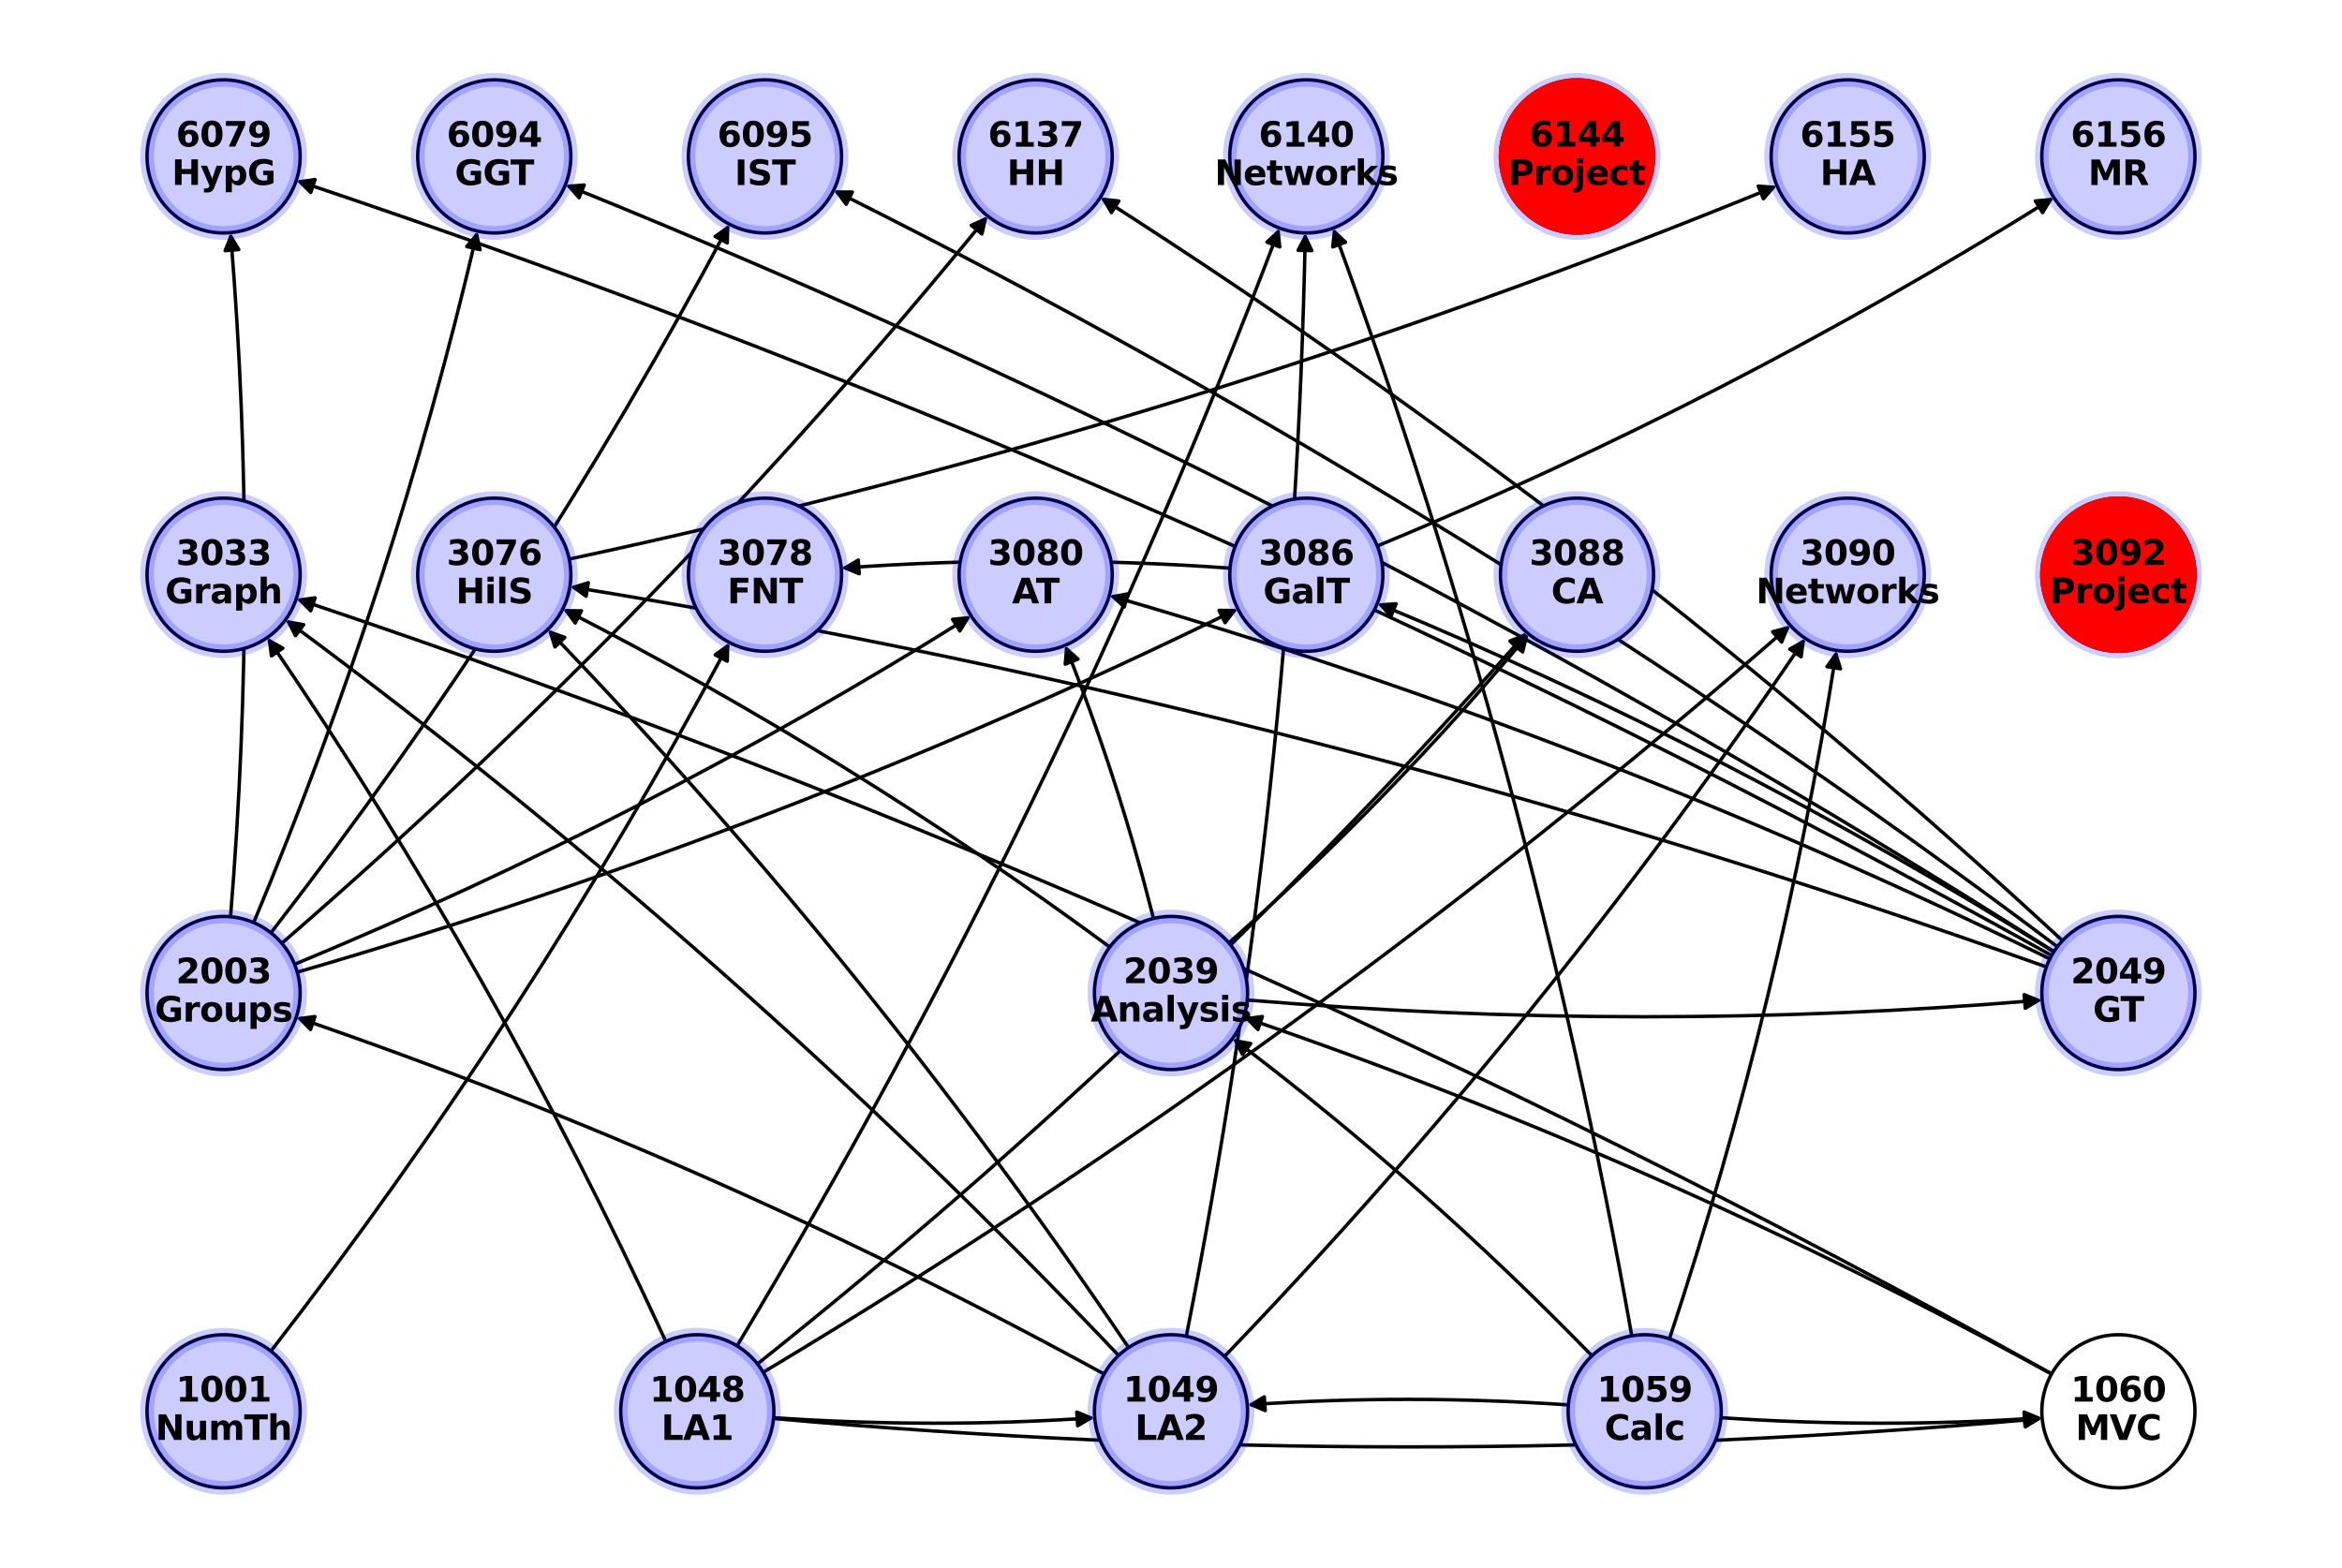 <?xml version="1.0" encoding="utf-8" standalone="no"?>
<!DOCTYPE svg PUBLIC "-//W3C//DTD SVG 1.1//EN"
  "http://www.w3.org/Graphics/SVG/1.1/DTD/svg11.dtd">
<svg xmlns:xlink="http://www.w3.org/1999/xlink" width="684pt" height="457.92pt" viewBox="0 0 684 457.92" xmlns="http://www.w3.org/2000/svg" version="1.1">
 <defs>
  <style type="text/css">*{stroke-linejoin: round; stroke-linecap: butt}</style>
 </defs>
 <g id="figure_1">
  <g id="patch_1">
   <path d="M 0 457.92 
L 684 457.92 
L 684 0 
L 0 0 
z
" style="fill: #ffffff"/>
  </g>
  <g id="axes_1">
   <g id="patch_2">
    <path d="M 79.126 394.658 
Q 154.852 296.841 212.521 188.667 
" clip-path="url(#pfbaf6cc970)" style="fill: none; stroke: #000000; stroke-linecap: round"/>
    <path d="M 208.875 191.256 
L 212.521 188.667 
L 212.404 193.138 
z
" clip-path="url(#pfbaf6cc970)" style="stroke: #000000; stroke-linecap: round"/>
   </g>
   <g id="patch_3">
    <path d="M 225.932 414.102 
Q 272.825 417.281 318.601 414.178 
" clip-path="url(#pfbaf6cc970)" style="fill: none; stroke: #000000; stroke-linecap: round"/>
    <path d="M 314.475 412.453 
L 318.601 414.178 
L 314.746 416.444 
z
" clip-path="url(#pfbaf6cc970)" style="stroke: #000000; stroke-linecap: round"/>
   </g>
   <g id="patch_4">
    <path d="M 225.917 414.34 
Q 411.174 430.878 595.318 414.439 
" clip-path="url(#pfbaf6cc970)" style="fill: none; stroke: #000000; stroke-linecap: round"/>
    <path d="M 591.156 412.803 
L 595.318 414.439 
L 591.512 416.787 
z
" clip-path="url(#pfbaf6cc970)" style="stroke: #000000; stroke-linecap: round"/>
   </g>
   <g id="patch_5">
    <path d="M 194.466 391.845 
Q 144.914 284.144 78.692 187.162 
" clip-path="url(#pfbaf6cc970)" style="fill: none; stroke: #000000; stroke-linecap: round"/>
    <path d="M 79.296 191.593 
L 78.692 187.162 
L 82.599 189.337 
z
" clip-path="url(#pfbaf6cc970)" style="stroke: #000000; stroke-linecap: round"/>
   </g>
   <g id="patch_6">
    <path d="M 221.221 398.403 
Q 342.898 301.386 445.149 185.562 
" clip-path="url(#pfbaf6cc970)" style="fill: none; stroke: #000000; stroke-linecap: round"/>
    <path d="M 441.003 187.237 
L 445.149 185.562 
L 444.001 189.884 
z
" clip-path="url(#pfbaf6cc970)" style="stroke: #000000; stroke-linecap: round"/>
   </g>
   <g id="patch_7">
    <path d="M 222.895 400.843 
Q 382.624 305.147 522.032 183.402 
" clip-path="url(#pfbaf6cc970)" style="fill: none; stroke: #000000; stroke-linecap: round"/>
    <path d="M 517.704 184.527 
L 522.032 183.402 
L 520.335 187.54 
z
" clip-path="url(#pfbaf6cc970)" style="stroke: #000000; stroke-linecap: round"/>
   </g>
   <g id="patch_8">
    <path d="M 215.264 393.126 
Q 309.024 236.935 373.306 67.677 
" clip-path="url(#pfbaf6cc970)" style="fill: none; stroke: #000000; stroke-linecap: round"/>
    <path d="M 370.016 70.707 
L 373.306 67.677 
L 373.755 72.127 
z
" clip-path="url(#pfbaf6cc970)" style="stroke: #000000; stroke-linecap: round"/>
   </g>
   <g id="patch_9">
    <path d="M 322.462 401.35 
Q 208.926 339.193 87.562 297.52 
" clip-path="url(#pfbaf6cc970)" style="fill: none; stroke: #000000; stroke-linecap: round"/>
    <path d="M 90.696 300.711 
L 87.562 297.52 
L 91.995 296.928 
z
" clip-path="url(#pfbaf6cc970)" style="stroke: #000000; stroke-linecap: round"/>
   </g>
   <g id="patch_10">
    <path d="M 326.697 395.927 
Q 214.485 277.783 84.275 181.7 
" clip-path="url(#pfbaf6cc970)" style="fill: none; stroke: #000000; stroke-linecap: round"/>
    <path d="M 86.306 185.685 
L 84.275 181.7 
L 88.681 182.466 
z
" clip-path="url(#pfbaf6cc970)" style="stroke: #000000; stroke-linecap: round"/>
   </g>
   <g id="patch_11">
    <path d="M 329.607 393.619 
Q 253.79 281.47 160.747 184.686 
" clip-path="url(#pfbaf6cc970)" style="fill: none; stroke: #000000; stroke-linecap: round"/>
    <path d="M 162.077 188.956 
L 160.747 184.686 
L 164.961 186.184 
z
" clip-path="url(#pfbaf6cc970)" style="stroke: #000000; stroke-linecap: round"/>
   </g>
   <g id="patch_12">
    <path d="M 357.611 396.221 
Q 451.429 298.632 526.619 187.409 
" clip-path="url(#pfbaf6cc970)" style="fill: none; stroke: #000000; stroke-linecap: round"/>
    <path d="M 522.722 189.602 
L 526.619 187.409 
L 526.036 191.843 
z
" clip-path="url(#pfbaf6cc970)" style="stroke: #000000; stroke-linecap: round"/>
   </g>
   <g id="patch_13">
    <path d="M 346.467 390.323 
Q 378.012 230.711 381.199 69.162 
" clip-path="url(#pfbaf6cc970)" style="fill: none; stroke: #000000; stroke-linecap: round"/>
    <path d="M 379.12 73.122 
L 381.199 69.162 
L 383.119 73.201 
z
" clip-path="url(#pfbaf6cc970)" style="stroke: #000000; stroke-linecap: round"/>
   </g>
   <g id="patch_14">
    <path d="M 458.068 410.364 
Q 411.175 407.185 365.399 410.288 
" clip-path="url(#pfbaf6cc970)" style="fill: none; stroke: #000000; stroke-linecap: round"/>
    <path d="M 369.525 412.013 
L 365.399 410.288 
L 369.254 408.022 
z
" clip-path="url(#pfbaf6cc970)" style="stroke: #000000; stroke-linecap: round"/>
   </g>
   <g id="patch_15">
    <path d="M 502.627 414.102 
Q 549.519 417.281 595.295 414.178 
" clip-path="url(#pfbaf6cc970)" style="fill: none; stroke: #000000; stroke-linecap: round"/>
    <path d="M 591.169 412.453 
L 595.295 414.178 
L 591.44 416.444 
z
" clip-path="url(#pfbaf6cc970)" style="stroke: #000000; stroke-linecap: round"/>
   </g>
   <g id="patch_16">
    <path d="M 464.948 396.02 
Q 415.986 345.692 360.883 304.002 
" clip-path="url(#pfbaf6cc970)" style="fill: none; stroke: #000000; stroke-linecap: round"/>
    <path d="M 362.866 308.01 
L 360.883 304.002 
L 365.28 304.82 
z
" clip-path="url(#pfbaf6cc970)" style="stroke: #000000; stroke-linecap: round"/>
   </g>
   <g id="patch_17">
    <path d="M 487.569 391.074 
Q 520.239 292.537 536.187 191.091 
" clip-path="url(#pfbaf6cc970)" style="fill: none; stroke: #000000; stroke-linecap: round"/>
    <path d="M 533.59 194.731 
L 536.187 191.091 
L 537.542 195.353 
z
" clip-path="url(#pfbaf6cc970)" style="stroke: #000000; stroke-linecap: round"/>
   </g>
   <g id="patch_18">
    <path d="M 476.575 390.19 
Q 447.241 224.563 389.731 67.686 
" clip-path="url(#pfbaf6cc970)" style="fill: none; stroke: #000000; stroke-linecap: round"/>
    <path d="M 389.23 72.13 
L 389.731 67.686 
L 392.985 70.753 
z
" clip-path="url(#pfbaf6cc970)" style="stroke: #000000; stroke-linecap: round"/>
   </g>
   <g id="patch_19">
    <path d="M 599.156 401.35 
Q 485.62 339.193 364.256 297.52 
" clip-path="url(#pfbaf6cc970)" style="fill: none; stroke: #000000; stroke-linecap: round"/>
    <path d="M 367.39 300.711 
L 364.256 297.52 
L 368.689 296.928 
z
" clip-path="url(#pfbaf6cc970)" style="stroke: #000000; stroke-linecap: round"/>
   </g>
   <g id="patch_20">
    <path d="M 599.198 401.28 
Q 353.352 264.343 87.594 175.254 
" clip-path="url(#pfbaf6cc970)" style="fill: none; stroke: #000000; stroke-linecap: round"/>
    <path d="M 90.751 178.422 
L 87.594 175.254 
L 92.022 174.63 
z
" clip-path="url(#pfbaf6cc970)" style="stroke: #000000; stroke-linecap: round"/>
   </g>
   <g id="patch_21">
    <path d="M 86.032 281.669 
Q 189.063 239.004 282.667 180.472 
" clip-path="url(#pfbaf6cc970)" style="fill: none; stroke: #000000; stroke-linecap: round"/>
    <path d="M 278.215 180.897 
L 282.667 180.472 
L 280.336 184.289 
z
" clip-path="url(#pfbaf6cc970)" style="stroke: #000000; stroke-linecap: round"/>
   </g>
   <g id="patch_22">
    <path d="M 86.821 283.968 
Q 228.774 242.832 360.504 178.326 
" clip-path="url(#pfbaf6cc970)" style="fill: none; stroke: #000000; stroke-linecap: round"/>
    <path d="M 356.032 178.289 
L 360.504 178.326 
L 357.791 181.882 
z
" clip-path="url(#pfbaf6cc970)" style="stroke: #000000; stroke-linecap: round"/>
   </g>
   <g id="patch_23">
    <path d="M 67.33 267.779 
Q 75.5 167.867 67.421 69.07 
" clip-path="url(#pfbaf6cc970)" style="fill: none; stroke: #000000; stroke-linecap: round"/>
    <path d="M 65.753 73.219 
L 67.421 69.07 
L 69.74 72.893 
z
" clip-path="url(#pfbaf6cc970)" style="stroke: #000000; stroke-linecap: round"/>
   </g>
   <g id="patch_24">
    <path d="M 74.096 269.487 
Q 115.118 171.193 139.187 68.586 
" clip-path="url(#pfbaf6cc970)" style="fill: none; stroke: #000000; stroke-linecap: round"/>
    <path d="M 136.326 72.024 
L 139.187 68.586 
L 140.221 72.937 
z
" clip-path="url(#pfbaf6cc970)" style="stroke: #000000; stroke-linecap: round"/>
   </g>
   <g id="patch_25">
    <path d="M 79.126 272.476 
Q 154.852 174.659 212.521 66.486 
" clip-path="url(#pfbaf6cc970)" style="fill: none; stroke: #000000; stroke-linecap: round"/>
    <path d="M 208.875 69.074 
L 212.521 66.486 
L 212.404 70.956 
z
" clip-path="url(#pfbaf6cc970)" style="stroke: #000000; stroke-linecap: round"/>
   </g>
   <g id="patch_26">
    <path d="M 82.304 275.524 
Q 194.613 178.28 287.752 63.982 
" clip-path="url(#pfbaf6cc970)" style="fill: none; stroke: #000000; stroke-linecap: round"/>
    <path d="M 283.674 65.819 
L 287.752 63.982 
L 286.775 68.346 
z
" clip-path="url(#pfbaf6cc970)" style="stroke: #000000; stroke-linecap: round"/>
   </g>
   <g id="patch_27">
    <path d="M 364.263 292.098 
Q 480.346 301.838 595.315 292.192 
" clip-path="url(#pfbaf6cc970)" style="fill: none; stroke: #000000; stroke-linecap: round"/>
    <path d="M 591.162 290.533 
L 595.315 292.192 
L 591.496 294.519 
z
" clip-path="url(#pfbaf6cc970)" style="stroke: #000000; stroke-linecap: round"/>
   </g>
   <g id="patch_28">
    <path d="M 324.117 276.628 
Q 248.231 220.791 165.358 178.376 
" clip-path="url(#pfbaf6cc970)" style="fill: none; stroke: #000000; stroke-linecap: round"/>
    <path d="M 168.007 181.979 
L 165.358 178.376 
L 169.83 178.418 
z
" clip-path="url(#pfbaf6cc970)" style="stroke: #000000; stroke-linecap: round"/>
   </g>
   <g id="patch_29">
    <path d="M 336.892 268.279 
Q 326.593 227.55 311.497 189.545 
" clip-path="url(#pfbaf6cc970)" style="fill: none; stroke: #000000; stroke-linecap: round"/>
    <path d="M 311.115 194.001 
L 311.497 189.545 
L 314.833 192.525 
z
" clip-path="url(#pfbaf6cc970)" style="stroke: #000000; stroke-linecap: round"/>
   </g>
   <g id="patch_30">
    <path d="M 358.905 275.413 
Q 406.011 233.541 445.739 186.062 
" clip-path="url(#pfbaf6cc970)" style="fill: none; stroke: #000000; stroke-linecap: round"/>
    <path d="M 441.638 187.846 
L 445.739 186.062 
L 444.706 190.413 
z
" clip-path="url(#pfbaf6cc970)" style="stroke: #000000; stroke-linecap: round"/>
   </g>
   <g id="patch_31">
    <path d="M 597.667 282.44 
Q 387.107 207.301 167.554 171.544 
" clip-path="url(#pfbaf6cc970)" style="fill: none; stroke: #000000; stroke-linecap: round"/>
    <path d="M 171.18 174.161 
L 167.554 171.544 
L 171.823 170.213 
z
" clip-path="url(#pfbaf6cc970)" style="stroke: #000000; stroke-linecap: round"/>
   </g>
   <g id="patch_32">
    <path d="M 598.679 280.088 
Q 465.945 215.09 325.066 174.265 
" clip-path="url(#pfbaf6cc970)" style="fill: none; stroke: #000000; stroke-linecap: round"/>
    <path d="M 328.351 177.299 
L 325.066 174.265 
L 329.464 173.457 
z
" clip-path="url(#pfbaf6cc970)" style="stroke: #000000; stroke-linecap: round"/>
   </g>
   <g id="patch_33">
    <path d="M 599.837 278.041 
Q 505.286 218.916 403.287 176.679 
" clip-path="url(#pfbaf6cc970)" style="fill: none; stroke: #000000; stroke-linecap: round"/>
    <path d="M 406.218 180.057 
L 403.287 176.679 
L 407.748 176.362 
z
" clip-path="url(#pfbaf6cc970)" style="stroke: #000000; stroke-linecap: round"/>
   </g>
   <g id="patch_34">
    <path d="M 599.198 279.098 
Q 353.352 142.161 87.594 53.073 
" clip-path="url(#pfbaf6cc970)" style="fill: none; stroke: #000000; stroke-linecap: round"/>
    <path d="M 90.751 56.24 
L 87.594 53.073 
L 92.022 52.448 
z
" clip-path="url(#pfbaf6cc970)" style="stroke: #000000; stroke-linecap: round"/>
   </g>
   <g id="patch_35">
    <path d="M 599.887 277.963 
Q 392.769 146.048 166.159 54.403 
" clip-path="url(#pfbaf6cc970)" style="fill: none; stroke: #000000; stroke-linecap: round"/>
    <path d="M 169.117 57.757 
L 166.159 54.403 
L 170.617 54.049 
z
" clip-path="url(#pfbaf6cc970)" style="stroke: #000000; stroke-linecap: round"/>
   </g>
   <g id="patch_36">
    <path d="M 600.873 276.542 
Q 432.159 149.908 244.467 56.091 
" clip-path="url(#pfbaf6cc970)" style="fill: none; stroke: #000000; stroke-linecap: round"/>
    <path d="M 247.151 59.668 
L 244.467 56.091 
L 248.939 56.09 
z
" clip-path="url(#pfbaf6cc970)" style="stroke: #000000; stroke-linecap: round"/>
   </g>
   <g id="patch_37">
    <path d="M 602.365 274.776 
Q 471.517 153.723 322.317 58.24 
" clip-path="url(#pfbaf6cc970)" style="fill: none; stroke: #000000; stroke-linecap: round"/>
    <path d="M 324.608 62.081 
L 322.317 58.24 
L 326.764 58.712 
z
" clip-path="url(#pfbaf6cc970)" style="stroke: #000000; stroke-linecap: round"/>
   </g>
   <g id="patch_38">
    <path d="M 166.253 163.307 
Q 347.489 124.529 517.959 54.697 
" clip-path="url(#pfbaf6cc970)" style="fill: none; stroke: #000000; stroke-linecap: round"/>
    <path d="M 513.5 54.363 
L 517.959 54.697 
L 515.016 58.064 
z
" clip-path="url(#pfbaf6cc970)" style="stroke: #000000; stroke-linecap: round"/>
   </g>
   <g id="patch_39">
    <path d="M 359.25 165.955 
Q 302.474 161.878 246.813 165.875 
" clip-path="url(#pfbaf6cc970)" style="fill: none; stroke: #000000; stroke-linecap: round"/>
    <path d="M 250.946 167.583 
L 246.813 165.875 
L 250.659 163.594 
z
" clip-path="url(#pfbaf6cc970)" style="stroke: #000000; stroke-linecap: round"/>
   </g>
   <g id="patch_40">
    <path d="M 402.254 159.487 
Q 505.285 116.823 598.889 58.29 
" clip-path="url(#pfbaf6cc970)" style="fill: none; stroke: #000000; stroke-linecap: round"/>
    <path d="M 594.437 58.715 
L 598.889 58.29 
L 596.558 62.107 
z
" clip-path="url(#pfbaf6cc970)" style="stroke: #000000; stroke-linecap: round"/>
   </g>
   <g id="PathCollection_1">
    <defs>
     <path id="m9015cfd592" d="M 0 22.361 
C 5.93 22.361 11.618 20.005 15.811 15.811 
C 20.005 11.618 22.361 5.93 22.361 0 
C 22.361 -5.93 20.005 -11.618 15.811 -15.811 
C 11.618 -20.005 5.93 -22.361 0 -22.361 
C -5.93 -22.361 -11.618 -20.005 -15.811 -15.811 
C -20.005 -11.618 -22.361 -5.93 -22.361 0 
C -22.361 5.93 -20.005 11.618 -15.811 15.811 
C -11.618 20.005 -5.93 22.361 0 22.361 
z
" style="stroke: #000000"/>
    </defs>
    <g clip-path="url(#pfbaf6cc970)">
     <use xlink:href="#m9015cfd592" x="65.306" y="412.233" style="fill: #ffffff; stroke: #000000"/>
     <use xlink:href="#m9015cfd592" x="203.653" y="412.233" style="fill: #ffffff; stroke: #000000"/>
     <use xlink:href="#m9015cfd592" x="342" y="412.233" style="fill: #ffffff; stroke: #000000"/>
     <use xlink:href="#m9015cfd592" x="480.347" y="412.233" style="fill: #ffffff; stroke: #000000"/>
     <use xlink:href="#m9015cfd592" x="618.694" y="412.233" style="fill: #ffffff; stroke: #000000"/>
     <use xlink:href="#m9015cfd592" x="65.306" y="290.051" style="fill: #ffffff; stroke: #000000"/>
     <use xlink:href="#m9015cfd592" x="342" y="290.051" style="fill: #ffffff; stroke: #000000"/>
     <use xlink:href="#m9015cfd592" x="618.694" y="290.051" style="fill: #ffffff; stroke: #000000"/>
     <use xlink:href="#m9015cfd592" x="65.306" y="167.869" style="fill: #ffffff; stroke: #000000"/>
     <use xlink:href="#m9015cfd592" x="144.361" y="167.869" style="fill: #ffffff; stroke: #000000"/>
     <use xlink:href="#m9015cfd592" x="223.417" y="167.869" style="fill: #ffffff; stroke: #000000"/>
     <use xlink:href="#m9015cfd592" x="302.472" y="167.869" style="fill: #ffffff; stroke: #000000"/>
     <use xlink:href="#m9015cfd592" x="381.528" y="167.869" style="fill: #ffffff; stroke: #000000"/>
     <use xlink:href="#m9015cfd592" x="460.583" y="167.869" style="fill: #ffffff; stroke: #000000"/>
     <use xlink:href="#m9015cfd592" x="539.639" y="167.869" style="fill: #ffffff; stroke: #000000"/>
     <use xlink:href="#m9015cfd592" x="618.694" y="167.869" style="fill: #ffffff; stroke: #000000"/>
     <use xlink:href="#m9015cfd592" x="65.306" y="45.687" style="fill: #ffffff; stroke: #000000"/>
     <use xlink:href="#m9015cfd592" x="144.361" y="45.687" style="fill: #ffffff; stroke: #000000"/>
     <use xlink:href="#m9015cfd592" x="223.417" y="45.687" style="fill: #ffffff; stroke: #000000"/>
     <use xlink:href="#m9015cfd592" x="302.472" y="45.687" style="fill: #ffffff; stroke: #000000"/>
     <use xlink:href="#m9015cfd592" x="381.528" y="45.687" style="fill: #ffffff; stroke: #000000"/>
     <use xlink:href="#m9015cfd592" x="460.583" y="45.687" style="fill: #ffffff; stroke: #000000"/>
     <use xlink:href="#m9015cfd592" x="539.639" y="45.687" style="fill: #ffffff; stroke: #000000"/>
     <use xlink:href="#m9015cfd592" x="618.694" y="45.687" style="fill: #ffffff; stroke: #000000"/>
    </g>
   </g>
   <g id="PathCollection_2">
    <defs>
     <path id="ma7a6cb7acb" d="M 0 22.361 
C 5.93 22.361 11.618 20.005 15.811 15.811 
C 20.005 11.618 22.361 5.93 22.361 0 
C 22.361 -5.93 20.005 -11.618 15.811 -15.811 
C 11.618 -20.005 5.93 -22.361 0 -22.361 
C -5.93 -22.361 -11.618 -20.005 -15.811 -15.811 
C -20.005 -11.618 -22.361 -5.93 -22.361 0 
C -22.361 5.93 -20.005 11.618 -15.811 15.811 
C -11.618 20.005 -5.93 22.361 0 22.361 
z
" style="stroke: #0000ff; stroke-opacity: 0.2; stroke-width: 4"/>
    </defs>
    <g clip-path="url(#pfbaf6cc970)">
     <use xlink:href="#ma7a6cb7acb" x="65.306" y="412.233" style="fill: #0000ff; fill-opacity: 0.2; stroke: #0000ff; stroke-opacity: 0.2; stroke-width: 4"/>
     <use xlink:href="#ma7a6cb7acb" x="203.653" y="412.233" style="fill: #0000ff; fill-opacity: 0.2; stroke: #0000ff; stroke-opacity: 0.2; stroke-width: 4"/>
     <use xlink:href="#ma7a6cb7acb" x="342" y="412.233" style="fill: #0000ff; fill-opacity: 0.2; stroke: #0000ff; stroke-opacity: 0.2; stroke-width: 4"/>
     <use xlink:href="#ma7a6cb7acb" x="480.347" y="412.233" style="fill: #0000ff; fill-opacity: 0.2; stroke: #0000ff; stroke-opacity: 0.2; stroke-width: 4"/>
     <use xlink:href="#ma7a6cb7acb" x="65.306" y="290.051" style="fill: #0000ff; fill-opacity: 0.2; stroke: #0000ff; stroke-opacity: 0.2; stroke-width: 4"/>
     <use xlink:href="#ma7a6cb7acb" x="342" y="290.051" style="fill: #0000ff; fill-opacity: 0.2; stroke: #0000ff; stroke-opacity: 0.2; stroke-width: 4"/>
     <use xlink:href="#ma7a6cb7acb" x="618.694" y="290.051" style="fill: #0000ff; fill-opacity: 0.2; stroke: #0000ff; stroke-opacity: 0.2; stroke-width: 4"/>
     <use xlink:href="#ma7a6cb7acb" x="65.306" y="167.869" style="fill: #0000ff; fill-opacity: 0.2; stroke: #0000ff; stroke-opacity: 0.2; stroke-width: 4"/>
     <use xlink:href="#ma7a6cb7acb" x="144.361" y="167.869" style="fill: #0000ff; fill-opacity: 0.2; stroke: #0000ff; stroke-opacity: 0.2; stroke-width: 4"/>
     <use xlink:href="#ma7a6cb7acb" x="223.417" y="167.869" style="fill: #0000ff; fill-opacity: 0.2; stroke: #0000ff; stroke-opacity: 0.2; stroke-width: 4"/>
     <use xlink:href="#ma7a6cb7acb" x="302.472" y="167.869" style="fill: #0000ff; fill-opacity: 0.2; stroke: #0000ff; stroke-opacity: 0.2; stroke-width: 4"/>
     <use xlink:href="#ma7a6cb7acb" x="381.528" y="167.869" style="fill: #0000ff; fill-opacity: 0.2; stroke: #0000ff; stroke-opacity: 0.2; stroke-width: 4"/>
     <use xlink:href="#ma7a6cb7acb" x="460.583" y="167.869" style="fill: #0000ff; fill-opacity: 0.2; stroke: #0000ff; stroke-opacity: 0.2; stroke-width: 4"/>
     <use xlink:href="#ma7a6cb7acb" x="539.639" y="167.869" style="fill: #0000ff; fill-opacity: 0.2; stroke: #0000ff; stroke-opacity: 0.2; stroke-width: 4"/>
     <use xlink:href="#ma7a6cb7acb" x="618.694" y="167.869" style="fill: #0000ff; fill-opacity: 0.2; stroke: #0000ff; stroke-opacity: 0.2; stroke-width: 4"/>
     <use xlink:href="#ma7a6cb7acb" x="65.306" y="45.687" style="fill: #0000ff; fill-opacity: 0.2; stroke: #0000ff; stroke-opacity: 0.2; stroke-width: 4"/>
     <use xlink:href="#ma7a6cb7acb" x="144.361" y="45.687" style="fill: #0000ff; fill-opacity: 0.2; stroke: #0000ff; stroke-opacity: 0.2; stroke-width: 4"/>
     <use xlink:href="#ma7a6cb7acb" x="223.417" y="45.687" style="fill: #0000ff; fill-opacity: 0.2; stroke: #0000ff; stroke-opacity: 0.2; stroke-width: 4"/>
     <use xlink:href="#ma7a6cb7acb" x="302.472" y="45.687" style="fill: #0000ff; fill-opacity: 0.2; stroke: #0000ff; stroke-opacity: 0.2; stroke-width: 4"/>
     <use xlink:href="#ma7a6cb7acb" x="381.528" y="45.687" style="fill: #0000ff; fill-opacity: 0.2; stroke: #0000ff; stroke-opacity: 0.2; stroke-width: 4"/>
     <use xlink:href="#ma7a6cb7acb" x="460.583" y="45.687" style="fill: #0000ff; fill-opacity: 0.2; stroke: #0000ff; stroke-opacity: 0.2; stroke-width: 4"/>
     <use xlink:href="#ma7a6cb7acb" x="539.639" y="45.687" style="fill: #0000ff; fill-opacity: 0.2; stroke: #0000ff; stroke-opacity: 0.2; stroke-width: 4"/>
     <use xlink:href="#ma7a6cb7acb" x="618.694" y="45.687" style="fill: #0000ff; fill-opacity: 0.2; stroke: #0000ff; stroke-opacity: 0.2; stroke-width: 4"/>
    </g>
   </g>
   <g id="PathCollection_3">
    <defs>
     <path id="m703d7797eb" d="M 0 22.361 
C 5.93 22.361 11.618 20.005 15.811 15.811 
C 20.005 11.618 22.361 5.93 22.361 0 
C 22.361 -5.93 20.005 -11.618 15.811 -15.811 
C 11.618 -20.005 5.93 -22.361 0 -22.361 
C -5.93 -22.361 -11.618 -20.005 -15.811 -15.811 
C -20.005 -11.618 -22.361 -5.93 -22.361 0 
C -22.361 5.93 -20.005 11.618 -15.811 15.811 
C -11.618 20.005 -5.93 22.361 0 22.361 
z
" style="stroke: #ff0000"/>
    </defs>
    <g clip-path="url(#pfbaf6cc970)">
     <use xlink:href="#m703d7797eb" x="618.694" y="167.869" style="fill: #ff0000; stroke: #ff0000"/>
     <use xlink:href="#m703d7797eb" x="460.583" y="45.687" style="fill: #ff0000; stroke: #ff0000"/>
    </g>
   </g>
   <g id="text_1">
    <g clip-path="url(#pfbaf6cc970)">
     <!-- 1001 -->
     <g transform="translate(51.39 409.393) scale(0.1 -0.1)">
      <defs>
       <path id="DejaVuSans-Bold-31" d="M 750 831 
L 1813 831 
L 1813 3847 
L 722 3622 
L 722 4441 
L 1806 4666 
L 2950 4666 
L 2950 831 
L 4013 831 
L 4013 0 
L 750 0 
L 750 831 
z
" transform="scale(0.016)"/>
       <path id="DejaVuSans-Bold-30" d="M 2944 2338 
Q 2944 3213 2780 3570 
Q 2616 3928 2228 3928 
Q 1841 3928 1675 3570 
Q 1509 3213 1509 2338 
Q 1509 1453 1675 1090 
Q 1841 728 2228 728 
Q 2613 728 2778 1090 
Q 2944 1453 2944 2338 
z
M 4147 2328 
Q 4147 1169 3647 539 
Q 3147 -91 2228 -91 
Q 1306 -91 806 539 
Q 306 1169 306 2328 
Q 306 3491 806 4120 
Q 1306 4750 2228 4750 
Q 3147 4750 3647 4120 
Q 4147 3491 4147 2328 
z
" transform="scale(0.016)"/>
      </defs>
      <use xlink:href="#DejaVuSans-Bold-31"/>
      <use xlink:href="#DejaVuSans-Bold-30" x="69.58"/>
      <use xlink:href="#DejaVuSans-Bold-30" x="139.16"/>
      <use xlink:href="#DejaVuSans-Bold-31" x="208.74"/>
     </g>
    </g>
    <g clip-path="url(#pfbaf6cc970)">
     <!-- NumTh -->
     <g transform="translate(45.382 420.591) scale(0.1 -0.1)">
      <defs>
       <path id="DejaVuSans-Bold-4e" d="M 588 4666 
L 1931 4666 
L 3628 1466 
L 3628 4666 
L 4769 4666 
L 4769 0 
L 3425 0 
L 1728 3200 
L 1728 0 
L 588 0 
L 588 4666 
z
" transform="scale(0.016)"/>
       <path id="DejaVuSans-Bold-75" d="M 500 1363 
L 500 3500 
L 1625 3500 
L 1625 3150 
Q 1625 2866 1622 2436 
Q 1619 2006 1619 1863 
Q 1619 1441 1641 1255 
Q 1663 1069 1716 984 
Q 1784 875 1895 815 
Q 2006 756 2150 756 
Q 2500 756 2700 1025 
Q 2900 1294 2900 1772 
L 2900 3500 
L 4019 3500 
L 4019 0 
L 2900 0 
L 2900 506 
Q 2647 200 2364 54 
Q 2081 -91 1741 -91 
Q 1134 -91 817 281 
Q 500 653 500 1363 
z
" transform="scale(0.016)"/>
       <path id="DejaVuSans-Bold-6d" d="M 3781 2919 
Q 3994 3244 4286 3414 
Q 4578 3584 4928 3584 
Q 5531 3584 5847 3212 
Q 6163 2841 6163 2131 
L 6163 0 
L 5038 0 
L 5038 1825 
Q 5041 1866 5042 1909 
Q 5044 1953 5044 2034 
Q 5044 2406 4934 2573 
Q 4825 2741 4581 2741 
Q 4263 2741 4089 2478 
Q 3916 2216 3909 1719 
L 3909 0 
L 2784 0 
L 2784 1825 
Q 2784 2406 2684 2573 
Q 2584 2741 2328 2741 
Q 2006 2741 1831 2477 
Q 1656 2213 1656 1722 
L 1656 0 
L 531 0 
L 531 3500 
L 1656 3500 
L 1656 2988 
Q 1863 3284 2130 3434 
Q 2397 3584 2719 3584 
Q 3081 3584 3359 3409 
Q 3638 3234 3781 2919 
z
" transform="scale(0.016)"/>
       <path id="DejaVuSans-Bold-54" d="M 31 4666 
L 4331 4666 
L 4331 3756 
L 2784 3756 
L 2784 0 
L 1581 0 
L 1581 3756 
L 31 3756 
L 31 4666 
z
" transform="scale(0.016)"/>
       <path id="DejaVuSans-Bold-68" d="M 4056 2131 
L 4056 0 
L 2931 0 
L 2931 347 
L 2931 1625 
Q 2931 2084 2911 2256 
Q 2891 2428 2841 2509 
Q 2775 2619 2662 2680 
Q 2550 2741 2406 2741 
Q 2056 2741 1856 2470 
Q 1656 2200 1656 1722 
L 1656 0 
L 538 0 
L 538 4863 
L 1656 4863 
L 1656 2988 
Q 1909 3294 2193 3439 
Q 2478 3584 2822 3584 
Q 3428 3584 3742 3212 
Q 4056 2841 4056 2131 
z
" transform="scale(0.016)"/>
      </defs>
      <use xlink:href="#DejaVuSans-Bold-4e"/>
      <use xlink:href="#DejaVuSans-Bold-75" x="83.691"/>
      <use xlink:href="#DejaVuSans-Bold-6d" x="154.883"/>
      <use xlink:href="#DejaVuSans-Bold-54" x="259.082"/>
      <use xlink:href="#DejaVuSans-Bold-68" x="327.295"/>
     </g>
    </g>
   </g>
   <g id="text_2">
    <g clip-path="url(#pfbaf6cc970)">
     <!-- 1048 -->
     <g transform="translate(189.737 409.393) scale(0.1 -0.1)">
      <defs>
       <path id="DejaVuSans-Bold-34" d="M 2356 3675 
L 1038 1722 
L 2356 1722 
L 2356 3675 
z
M 2156 4666 
L 3494 4666 
L 3494 1722 
L 4159 1722 
L 4159 850 
L 3494 850 
L 3494 0 
L 2356 0 
L 2356 850 
L 288 850 
L 288 1881 
L 2156 4666 
z
" transform="scale(0.016)"/>
       <path id="DejaVuSans-Bold-38" d="M 2228 2088 
Q 1891 2088 1709 1903 
Q 1528 1719 1528 1375 
Q 1528 1031 1709 848 
Q 1891 666 2228 666 
Q 2563 666 2741 848 
Q 2919 1031 2919 1375 
Q 2919 1722 2741 1905 
Q 2563 2088 2228 2088 
z
M 1350 2484 
Q 925 2613 709 2878 
Q 494 3144 494 3541 
Q 494 4131 934 4440 
Q 1375 4750 2228 4750 
Q 3075 4750 3515 4442 
Q 3956 4134 3956 3541 
Q 3956 3144 3739 2878 
Q 3522 2613 3097 2484 
Q 3572 2353 3814 2058 
Q 4056 1763 4056 1313 
Q 4056 619 3595 264 
Q 3134 -91 2228 -91 
Q 1319 -91 855 264 
Q 391 619 391 1313 
Q 391 1763 633 2058 
Q 875 2353 1350 2484 
z
M 1631 3419 
Q 1631 3141 1786 2991 
Q 1941 2841 2228 2841 
Q 2509 2841 2662 2991 
Q 2816 3141 2816 3419 
Q 2816 3697 2662 3845 
Q 2509 3994 2228 3994 
Q 1941 3994 1786 3844 
Q 1631 3694 1631 3419 
z
" transform="scale(0.016)"/>
      </defs>
      <use xlink:href="#DejaVuSans-Bold-31"/>
      <use xlink:href="#DejaVuSans-Bold-30" x="69.58"/>
      <use xlink:href="#DejaVuSans-Bold-34" x="139.16"/>
      <use xlink:href="#DejaVuSans-Bold-38" x="208.74"/>
     </g>
    </g>
    <g clip-path="url(#pfbaf6cc970)">
     <!-- LA1 -->
     <g transform="translate(193.119 420.591) scale(0.1 -0.1)">
      <defs>
       <path id="DejaVuSans-Bold-4c" d="M 588 4666 
L 1791 4666 
L 1791 909 
L 3903 909 
L 3903 0 
L 588 0 
L 588 4666 
z
" transform="scale(0.016)"/>
       <path id="DejaVuSans-Bold-41" d="M 3419 850 
L 1538 850 
L 1241 0 
L 31 0 
L 1759 4666 
L 3194 4666 
L 4922 0 
L 3713 0 
L 3419 850 
z
M 1838 1716 
L 3116 1716 
L 2478 3572 
L 1838 1716 
z
" transform="scale(0.016)"/>
      </defs>
      <use xlink:href="#DejaVuSans-Bold-4c"/>
      <use xlink:href="#DejaVuSans-Bold-41" x="63.721"/>
      <use xlink:href="#DejaVuSans-Bold-31" x="141.113"/>
     </g>
    </g>
   </g>
   <g id="text_3">
    <g clip-path="url(#pfbaf6cc970)">
     <!-- 1049 -->
     <g transform="translate(328.084 409.393) scale(0.1 -0.1)">
      <defs>
       <path id="DejaVuSans-Bold-39" d="M 641 103 
L 641 966 
Q 928 831 1190 764 
Q 1453 697 1709 697 
Q 2247 697 2547 995 
Q 2847 1294 2900 1881 
Q 2688 1725 2447 1647 
Q 2206 1569 1925 1569 
Q 1209 1569 770 1986 
Q 331 2403 331 3084 
Q 331 3838 820 4291 
Q 1309 4744 2131 4744 
Q 3044 4744 3544 4128 
Q 4044 3513 4044 2388 
Q 4044 1231 3459 570 
Q 2875 -91 1856 -91 
Q 1528 -91 1228 -42 
Q 928 6 641 103 
z
M 2125 2350 
Q 2441 2350 2600 2554 
Q 2759 2759 2759 3169 
Q 2759 3575 2600 3781 
Q 2441 3988 2125 3988 
Q 1809 3988 1650 3781 
Q 1491 3575 1491 3169 
Q 1491 2759 1650 2554 
Q 1809 2350 2125 2350 
z
" transform="scale(0.016)"/>
      </defs>
      <use xlink:href="#DejaVuSans-Bold-31"/>
      <use xlink:href="#DejaVuSans-Bold-30" x="69.58"/>
      <use xlink:href="#DejaVuSans-Bold-34" x="139.16"/>
      <use xlink:href="#DejaVuSans-Bold-39" x="208.74"/>
     </g>
    </g>
    <g clip-path="url(#pfbaf6cc970)">
     <!-- LA2 -->
     <g transform="translate(331.466 420.591) scale(0.1 -0.1)">
      <defs>
       <path id="DejaVuSans-Bold-32" d="M 1844 884 
L 3897 884 
L 3897 0 
L 506 0 
L 506 884 
L 2209 2388 
Q 2438 2594 2547 2791 
Q 2656 2988 2656 3200 
Q 2656 3528 2436 3728 
Q 2216 3928 1850 3928 
Q 1569 3928 1234 3808 
Q 900 3688 519 3450 
L 519 4475 
Q 925 4609 1322 4679 
Q 1719 4750 2100 4750 
Q 2938 4750 3402 4381 
Q 3866 4013 3866 3353 
Q 3866 2972 3669 2642 
Q 3472 2313 2841 1759 
L 1844 884 
z
" transform="scale(0.016)"/>
      </defs>
      <use xlink:href="#DejaVuSans-Bold-4c"/>
      <use xlink:href="#DejaVuSans-Bold-41" x="63.721"/>
      <use xlink:href="#DejaVuSans-Bold-32" x="141.113"/>
     </g>
    </g>
   </g>
   <g id="text_4">
    <g clip-path="url(#pfbaf6cc970)">
     <!-- 1059 -->
     <g transform="translate(466.431 409.393) scale(0.1 -0.1)">
      <defs>
       <path id="DejaVuSans-Bold-35" d="M 678 4666 
L 3669 4666 
L 3669 3781 
L 1638 3781 
L 1638 3059 
Q 1775 3097 1914 3117 
Q 2053 3138 2203 3138 
Q 3056 3138 3531 2711 
Q 4006 2284 4006 1522 
Q 4006 766 3489 337 
Q 2972 -91 2053 -91 
Q 1656 -91 1267 -14 
Q 878 63 494 219 
L 494 1166 
Q 875 947 1217 837 
Q 1559 728 1863 728 
Q 2300 728 2551 942 
Q 2803 1156 2803 1522 
Q 2803 1891 2551 2103 
Q 2300 2316 1863 2316 
Q 1603 2316 1309 2248 
Q 1016 2181 678 2041 
L 678 4666 
z
" transform="scale(0.016)"/>
      </defs>
      <use xlink:href="#DejaVuSans-Bold-31"/>
      <use xlink:href="#DejaVuSans-Bold-30" x="69.58"/>
      <use xlink:href="#DejaVuSans-Bold-35" x="139.16"/>
      <use xlink:href="#DejaVuSans-Bold-39" x="208.74"/>
     </g>
    </g>
    <g clip-path="url(#pfbaf6cc970)">
     <!-- Calc -->
     <g transform="translate(468.625 420.591) scale(0.1 -0.1)">
      <defs>
       <path id="DejaVuSans-Bold-43" d="M 4288 256 
Q 3956 84 3597 -3 
Q 3238 -91 2847 -91 
Q 1681 -91 1000 561 
Q 319 1213 319 2328 
Q 319 3447 1000 4098 
Q 1681 4750 2847 4750 
Q 3238 4750 3597 4662 
Q 3956 4575 4288 4403 
L 4288 3438 
Q 3953 3666 3628 3772 
Q 3303 3878 2944 3878 
Q 2300 3878 1931 3465 
Q 1563 3053 1563 2328 
Q 1563 1606 1931 1193 
Q 2300 781 2944 781 
Q 3303 781 3628 887 
Q 3953 994 4288 1222 
L 4288 256 
z
" transform="scale(0.016)"/>
       <path id="DejaVuSans-Bold-61" d="M 2106 1575 
Q 1756 1575 1579 1456 
Q 1403 1338 1403 1106 
Q 1403 894 1545 773 
Q 1688 653 1941 653 
Q 2256 653 2472 879 
Q 2688 1106 2688 1447 
L 2688 1575 
L 2106 1575 
z
M 3816 1997 
L 3816 0 
L 2688 0 
L 2688 519 
Q 2463 200 2181 54 
Q 1900 -91 1497 -91 
Q 953 -91 614 226 
Q 275 544 275 1050 
Q 275 1666 698 1953 
Q 1122 2241 2028 2241 
L 2688 2241 
L 2688 2328 
Q 2688 2594 2478 2717 
Q 2269 2841 1825 2841 
Q 1466 2841 1156 2769 
Q 847 2697 581 2553 
L 581 3406 
Q 941 3494 1303 3539 
Q 1666 3584 2028 3584 
Q 2975 3584 3395 3211 
Q 3816 2838 3816 1997 
z
" transform="scale(0.016)"/>
       <path id="DejaVuSans-Bold-6c" d="M 538 4863 
L 1656 4863 
L 1656 0 
L 538 0 
L 538 4863 
z
" transform="scale(0.016)"/>
       <path id="DejaVuSans-Bold-63" d="M 3366 3391 
L 3366 2478 
Q 3138 2634 2908 2709 
Q 2678 2784 2431 2784 
Q 1963 2784 1702 2511 
Q 1441 2238 1441 1747 
Q 1441 1256 1702 982 
Q 1963 709 2431 709 
Q 2694 709 2930 787 
Q 3166 866 3366 1019 
L 3366 103 
Q 3103 6 2833 -42 
Q 2563 -91 2291 -91 
Q 1344 -91 809 395 
Q 275 881 275 1747 
Q 275 2613 809 3098 
Q 1344 3584 2291 3584 
Q 2566 3584 2833 3536 
Q 3100 3488 3366 3391 
z
" transform="scale(0.016)"/>
      </defs>
      <use xlink:href="#DejaVuSans-Bold-43"/>
      <use xlink:href="#DejaVuSans-Bold-61" x="73.389"/>
      <use xlink:href="#DejaVuSans-Bold-6c" x="140.869"/>
      <use xlink:href="#DejaVuSans-Bold-63" x="175.146"/>
     </g>
    </g>
   </g>
   <g id="text_5">
    <g clip-path="url(#pfbaf6cc970)">
     <!-- 1060 -->
     <g transform="translate(604.779 409.393) scale(0.1 -0.1)">
      <defs>
       <path id="DejaVuSans-Bold-36" d="M 2316 2303 
Q 2000 2303 1842 2098 
Q 1684 1894 1684 1484 
Q 1684 1075 1842 870 
Q 2000 666 2316 666 
Q 2634 666 2792 870 
Q 2950 1075 2950 1484 
Q 2950 1894 2792 2098 
Q 2634 2303 2316 2303 
z
M 3803 4544 
L 3803 3681 
Q 3506 3822 3243 3889 
Q 2981 3956 2731 3956 
Q 2194 3956 1894 3657 
Q 1594 3359 1544 2772 
Q 1750 2925 1990 3001 
Q 2231 3078 2516 3078 
Q 3231 3078 3670 2659 
Q 4109 2241 4109 1563 
Q 4109 813 3618 361 
Q 3128 -91 2303 -91 
Q 1394 -91 895 523 
Q 397 1138 397 2266 
Q 397 3422 980 4083 
Q 1563 4744 2578 4744 
Q 2900 4744 3203 4694 
Q 3506 4644 3803 4544 
z
" transform="scale(0.016)"/>
      </defs>
      <use xlink:href="#DejaVuSans-Bold-31"/>
      <use xlink:href="#DejaVuSans-Bold-30" x="69.58"/>
      <use xlink:href="#DejaVuSans-Bold-36" x="139.16"/>
      <use xlink:href="#DejaVuSans-Bold-30" x="208.74"/>
     </g>
    </g>
    <g clip-path="url(#pfbaf6cc970)">
     <!-- MVC -->
     <g transform="translate(606.179 420.591) scale(0.1 -0.1)">
      <defs>
       <path id="DejaVuSans-Bold-4d" d="M 588 4666 
L 2119 4666 
L 3181 2169 
L 4250 4666 
L 5778 4666 
L 5778 0 
L 4641 0 
L 4641 3413 
L 3566 897 
L 2803 897 
L 1728 3413 
L 1728 0 
L 588 0 
L 588 4666 
z
" transform="scale(0.016)"/>
       <path id="DejaVuSans-Bold-56" d="M 31 4666 
L 1241 4666 
L 2478 1222 
L 3713 4666 
L 4922 4666 
L 3194 0 
L 1759 0 
L 31 4666 
z
" transform="scale(0.016)"/>
      </defs>
      <use xlink:href="#DejaVuSans-Bold-4d"/>
      <use xlink:href="#DejaVuSans-Bold-56" x="99.512"/>
      <use xlink:href="#DejaVuSans-Bold-43" x="176.904"/>
     </g>
    </g>
   </g>
   <g id="text_6">
    <g clip-path="url(#pfbaf6cc970)">
     <!-- 2003 -->
     <g transform="translate(51.39 287.211) scale(0.1 -0.1)">
      <defs>
       <path id="DejaVuSans-Bold-33" d="M 2981 2516 
Q 3453 2394 3698 2092 
Q 3944 1791 3944 1325 
Q 3944 631 3412 270 
Q 2881 -91 1863 -91 
Q 1503 -91 1142 -33 
Q 781 25 428 141 
L 428 1069 
Q 766 900 1098 814 
Q 1431 728 1753 728 
Q 2231 728 2486 893 
Q 2741 1059 2741 1369 
Q 2741 1688 2480 1852 
Q 2219 2016 1709 2016 
L 1228 2016 
L 1228 2791 
L 1734 2791 
Q 2188 2791 2409 2933 
Q 2631 3075 2631 3366 
Q 2631 3634 2415 3781 
Q 2200 3928 1806 3928 
Q 1516 3928 1219 3862 
Q 922 3797 628 3669 
L 628 4550 
Q 984 4650 1334 4700 
Q 1684 4750 2022 4750 
Q 2931 4750 3382 4451 
Q 3834 4153 3834 3553 
Q 3834 3144 3618 2883 
Q 3403 2622 2981 2516 
z
" transform="scale(0.016)"/>
      </defs>
      <use xlink:href="#DejaVuSans-Bold-32"/>
      <use xlink:href="#DejaVuSans-Bold-30" x="69.58"/>
      <use xlink:href="#DejaVuSans-Bold-30" x="139.16"/>
      <use xlink:href="#DejaVuSans-Bold-33" x="208.74"/>
     </g>
    </g>
    <g clip-path="url(#pfbaf6cc970)">
     <!-- Groups -->
     <g transform="translate(45.187 298.409) scale(0.1 -0.1)">
      <defs>
       <path id="DejaVuSans-Bold-47" d="M 4781 347 
Q 4331 128 3847 18 
Q 3363 -91 2847 -91 
Q 1681 -91 1000 561 
Q 319 1213 319 2328 
Q 319 3456 1012 4103 
Q 1706 4750 2913 4750 
Q 3378 4750 3804 4662 
Q 4231 4575 4609 4403 
L 4609 3438 
Q 4219 3659 3833 3768 
Q 3447 3878 3059 3878 
Q 2341 3878 1952 3476 
Q 1563 3075 1563 2328 
Q 1563 1588 1938 1184 
Q 2313 781 3003 781 
Q 3191 781 3352 804 
Q 3513 828 3641 878 
L 3641 1784 
L 2906 1784 
L 2906 2591 
L 4781 2591 
L 4781 347 
z
" transform="scale(0.016)"/>
       <path id="DejaVuSans-Bold-72" d="M 3138 2547 
Q 2991 2616 2845 2648 
Q 2700 2681 2553 2681 
Q 2122 2681 1889 2404 
Q 1656 2128 1656 1613 
L 1656 0 
L 538 0 
L 538 3500 
L 1656 3500 
L 1656 2925 
Q 1872 3269 2151 3426 
Q 2431 3584 2822 3584 
Q 2878 3584 2943 3579 
Q 3009 3575 3134 3559 
L 3138 2547 
z
" transform="scale(0.016)"/>
       <path id="DejaVuSans-Bold-6f" d="M 2203 2784 
Q 1831 2784 1636 2517 
Q 1441 2250 1441 1747 
Q 1441 1244 1636 976 
Q 1831 709 2203 709 
Q 2569 709 2762 976 
Q 2956 1244 2956 1747 
Q 2956 2250 2762 2517 
Q 2569 2784 2203 2784 
z
M 2203 3584 
Q 3106 3584 3614 3096 
Q 4122 2609 4122 1747 
Q 4122 884 3614 396 
Q 3106 -91 2203 -91 
Q 1297 -91 786 396 
Q 275 884 275 1747 
Q 275 2609 786 3096 
Q 1297 3584 2203 3584 
z
" transform="scale(0.016)"/>
       <path id="DejaVuSans-Bold-70" d="M 1656 506 
L 1656 -1331 
L 538 -1331 
L 538 3500 
L 1656 3500 
L 1656 2988 
Q 1888 3294 2169 3439 
Q 2450 3584 2816 3584 
Q 3463 3584 3878 3070 
Q 4294 2556 4294 1747 
Q 4294 938 3878 423 
Q 3463 -91 2816 -91 
Q 2450 -91 2169 54 
Q 1888 200 1656 506 
z
M 2400 2772 
Q 2041 2772 1848 2508 
Q 1656 2244 1656 1747 
Q 1656 1250 1848 986 
Q 2041 722 2400 722 
Q 2759 722 2948 984 
Q 3138 1247 3138 1747 
Q 3138 2247 2948 2509 
Q 2759 2772 2400 2772 
z
" transform="scale(0.016)"/>
       <path id="DejaVuSans-Bold-73" d="M 3272 3391 
L 3272 2541 
Q 2913 2691 2578 2766 
Q 2244 2841 1947 2841 
Q 1628 2841 1473 2761 
Q 1319 2681 1319 2516 
Q 1319 2381 1436 2309 
Q 1553 2238 1856 2203 
L 2053 2175 
Q 2913 2066 3209 1816 
Q 3506 1566 3506 1031 
Q 3506 472 3093 190 
Q 2681 -91 1863 -91 
Q 1516 -91 1145 -36 
Q 775 19 384 128 
L 384 978 
Q 719 816 1070 734 
Q 1422 653 1784 653 
Q 2113 653 2278 743 
Q 2444 834 2444 1013 
Q 2444 1163 2330 1236 
Q 2216 1309 1875 1350 
L 1678 1375 
Q 931 1469 631 1722 
Q 331 1975 331 2491 
Q 331 3047 712 3315 
Q 1094 3584 1881 3584 
Q 2191 3584 2531 3537 
Q 2872 3491 3272 3391 
z
" transform="scale(0.016)"/>
      </defs>
      <use xlink:href="#DejaVuSans-Bold-47"/>
      <use xlink:href="#DejaVuSans-Bold-72" x="82.08"/>
      <use xlink:href="#DejaVuSans-Bold-6f" x="131.396"/>
      <use xlink:href="#DejaVuSans-Bold-75" x="200.098"/>
      <use xlink:href="#DejaVuSans-Bold-70" x="271.289"/>
      <use xlink:href="#DejaVuSans-Bold-73" x="342.871"/>
     </g>
    </g>
   </g>
   <g id="text_7">
    <g clip-path="url(#pfbaf6cc970)">
     <!-- 2039 -->
     <g transform="translate(328.084 287.172) scale(0.1 -0.1)">
      <use xlink:href="#DejaVuSans-Bold-32"/>
      <use xlink:href="#DejaVuSans-Bold-30" x="69.58"/>
      <use xlink:href="#DejaVuSans-Bold-33" x="139.16"/>
      <use xlink:href="#DejaVuSans-Bold-39" x="208.74"/>
     </g>
    </g>
    <g clip-path="url(#pfbaf6cc970)">
     <!-- Analysis -->
     <g transform="translate(318.558 298.37) scale(0.1 -0.1)">
      <defs>
       <path id="DejaVuSans-Bold-6e" d="M 4056 2131 
L 4056 0 
L 2931 0 
L 2931 347 
L 2931 1631 
Q 2931 2084 2911 2256 
Q 2891 2428 2841 2509 
Q 2775 2619 2662 2680 
Q 2550 2741 2406 2741 
Q 2056 2741 1856 2470 
Q 1656 2200 1656 1722 
L 1656 0 
L 538 0 
L 538 3500 
L 1656 3500 
L 1656 2988 
Q 1909 3294 2193 3439 
Q 2478 3584 2822 3584 
Q 3428 3584 3742 3212 
Q 4056 2841 4056 2131 
z
" transform="scale(0.016)"/>
       <path id="DejaVuSans-Bold-79" d="M 78 3500 
L 1197 3500 
L 2138 1125 
L 2938 3500 
L 4056 3500 
L 2584 -331 
Q 2363 -916 2067 -1148 
Q 1772 -1381 1288 -1381 
L 641 -1381 
L 641 -647 
L 991 -647 
Q 1275 -647 1404 -556 
Q 1534 -466 1606 -231 
L 1638 -134 
L 78 3500 
z
" transform="scale(0.016)"/>
       <path id="DejaVuSans-Bold-69" d="M 538 3500 
L 1656 3500 
L 1656 0 
L 538 0 
L 538 3500 
z
M 538 4863 
L 1656 4863 
L 1656 3950 
L 538 3950 
L 538 4863 
z
" transform="scale(0.016)"/>
      </defs>
      <use xlink:href="#DejaVuSans-Bold-41"/>
      <use xlink:href="#DejaVuSans-Bold-6e" x="77.393"/>
      <use xlink:href="#DejaVuSans-Bold-61" x="148.584"/>
      <use xlink:href="#DejaVuSans-Bold-6c" x="216.064"/>
      <use xlink:href="#DejaVuSans-Bold-79" x="250.342"/>
      <use xlink:href="#DejaVuSans-Bold-73" x="315.527"/>
      <use xlink:href="#DejaVuSans-Bold-69" x="375.049"/>
      <use xlink:href="#DejaVuSans-Bold-73" x="409.326"/>
     </g>
    </g>
   </g>
   <g id="text_8">
    <g clip-path="url(#pfbaf6cc970)">
     <!-- 2049 -->
     <g transform="translate(604.779 287.211) scale(0.1 -0.1)">
      <use xlink:href="#DejaVuSans-Bold-32"/>
      <use xlink:href="#DejaVuSans-Bold-30" x="69.58"/>
      <use xlink:href="#DejaVuSans-Bold-34" x="139.16"/>
      <use xlink:href="#DejaVuSans-Bold-39" x="208.74"/>
     </g>
    </g>
    <g clip-path="url(#pfbaf6cc970)">
     <!-- GT -->
     <g transform="translate(611.267 298.409) scale(0.1 -0.1)">
      <use xlink:href="#DejaVuSans-Bold-47"/>
      <use xlink:href="#DejaVuSans-Bold-54" x="80.33"/>
     </g>
    </g>
   </g>
   <g id="text_9">
    <g clip-path="url(#pfbaf6cc970)">
     <!-- 3033 -->
     <g transform="translate(51.39 165.03) scale(0.1 -0.1)">
      <use xlink:href="#DejaVuSans-Bold-33"/>
      <use xlink:href="#DejaVuSans-Bold-30" x="69.58"/>
      <use xlink:href="#DejaVuSans-Bold-33" x="139.16"/>
      <use xlink:href="#DejaVuSans-Bold-33" x="208.74"/>
     </g>
    </g>
    <g clip-path="url(#pfbaf6cc970)">
     <!-- Graph -->
     <g transform="translate(48.224 176.227) scale(0.1 -0.1)">
      <use xlink:href="#DejaVuSans-Bold-47"/>
      <use xlink:href="#DejaVuSans-Bold-72" x="82.08"/>
      <use xlink:href="#DejaVuSans-Bold-61" x="131.396"/>
      <use xlink:href="#DejaVuSans-Bold-70" x="198.877"/>
      <use xlink:href="#DejaVuSans-Bold-68" x="270.459"/>
     </g>
    </g>
   </g>
   <g id="text_10">
    <g clip-path="url(#pfbaf6cc970)">
     <!-- 3076 -->
     <g transform="translate(130.446 165.03) scale(0.1 -0.1)">
      <defs>
       <path id="DejaVuSans-Bold-37" d="M 428 4666 
L 3944 4666 
L 3944 3988 
L 2125 0 
L 953 0 
L 2675 3781 
L 428 3781 
L 428 4666 
z
" transform="scale(0.016)"/>
      </defs>
      <use xlink:href="#DejaVuSans-Bold-33"/>
      <use xlink:href="#DejaVuSans-Bold-30" x="69.58"/>
      <use xlink:href="#DejaVuSans-Bold-37" x="139.16"/>
      <use xlink:href="#DejaVuSans-Bold-36" x="208.74"/>
     </g>
    </g>
    <g clip-path="url(#pfbaf6cc970)">
     <!-- HilS -->
     <g transform="translate(133.148 176.227) scale(0.1 -0.1)">
      <defs>
       <path id="DejaVuSans-Bold-48" d="M 588 4666 
L 1791 4666 
L 1791 2888 
L 3566 2888 
L 3566 4666 
L 4769 4666 
L 4769 0 
L 3566 0 
L 3566 1978 
L 1791 1978 
L 1791 0 
L 588 0 
L 588 4666 
z
" transform="scale(0.016)"/>
       <path id="DejaVuSans-Bold-53" d="M 3834 4519 
L 3834 3531 
Q 3450 3703 3084 3790 
Q 2719 3878 2394 3878 
Q 1963 3878 1756 3759 
Q 1550 3641 1550 3391 
Q 1550 3203 1689 3098 
Q 1828 2994 2194 2919 
L 2706 2816 
Q 3484 2659 3812 2340 
Q 4141 2022 4141 1434 
Q 4141 663 3683 286 
Q 3225 -91 2284 -91 
Q 1841 -91 1394 -6 
Q 947 78 500 244 
L 500 1259 
Q 947 1022 1364 901 
Q 1781 781 2169 781 
Q 2563 781 2772 912 
Q 2981 1044 2981 1288 
Q 2981 1506 2839 1625 
Q 2697 1744 2272 1838 
L 1806 1941 
Q 1106 2091 782 2419 
Q 459 2747 459 3303 
Q 459 4000 909 4375 
Q 1359 4750 2203 4750 
Q 2588 4750 2994 4692 
Q 3400 4634 3834 4519 
z
" transform="scale(0.016)"/>
      </defs>
      <use xlink:href="#DejaVuSans-Bold-48"/>
      <use xlink:href="#DejaVuSans-Bold-69" x="83.691"/>
      <use xlink:href="#DejaVuSans-Bold-6c" x="117.969"/>
      <use xlink:href="#DejaVuSans-Bold-53" x="152.246"/>
     </g>
    </g>
   </g>
   <g id="text_11">
    <g clip-path="url(#pfbaf6cc970)">
     <!-- 3078 -->
     <g transform="translate(209.501 165.03) scale(0.1 -0.1)">
      <use xlink:href="#DejaVuSans-Bold-33"/>
      <use xlink:href="#DejaVuSans-Bold-30" x="69.58"/>
      <use xlink:href="#DejaVuSans-Bold-37" x="139.16"/>
      <use xlink:href="#DejaVuSans-Bold-38" x="208.74"/>
     </g>
    </g>
    <g clip-path="url(#pfbaf6cc970)">
     <!-- FNT -->
     <g transform="translate(212.406 176.227) scale(0.1 -0.1)">
      <defs>
       <path id="DejaVuSans-Bold-46" d="M 588 4666 
L 3834 4666 
L 3834 3756 
L 1791 3756 
L 1791 2888 
L 3713 2888 
L 3713 1978 
L 1791 1978 
L 1791 0 
L 588 0 
L 588 4666 
z
" transform="scale(0.016)"/>
      </defs>
      <use xlink:href="#DejaVuSans-Bold-46"/>
      <use xlink:href="#DejaVuSans-Bold-4e" x="68.311"/>
      <use xlink:href="#DejaVuSans-Bold-54" x="152.002"/>
     </g>
    </g>
   </g>
   <g id="text_12">
    <g clip-path="url(#pfbaf6cc970)">
     <!-- 3080 -->
     <g transform="translate(288.557 165.03) scale(0.1 -0.1)">
      <use xlink:href="#DejaVuSans-Bold-33"/>
      <use xlink:href="#DejaVuSans-Bold-30" x="69.58"/>
      <use xlink:href="#DejaVuSans-Bold-38" x="139.16"/>
      <use xlink:href="#DejaVuSans-Bold-30" x="208.74"/>
     </g>
    </g>
    <g clip-path="url(#pfbaf6cc970)">
     <!-- AT -->
     <g transform="translate(295.579 176.227) scale(0.1 -0.1)">
      <use xlink:href="#DejaVuSans-Bold-41"/>
      <use xlink:href="#DejaVuSans-Bold-54" x="69.643"/>
     </g>
    </g>
   </g>
   <g id="text_13">
    <g clip-path="url(#pfbaf6cc970)">
     <!-- 3086 -->
     <g transform="translate(367.612 165.03) scale(0.1 -0.1)">
      <use xlink:href="#DejaVuSans-Bold-33"/>
      <use xlink:href="#DejaVuSans-Bold-30" x="69.58"/>
      <use xlink:href="#DejaVuSans-Bold-38" x="139.16"/>
      <use xlink:href="#DejaVuSans-Bold-36" x="208.74"/>
     </g>
    </g>
    <g clip-path="url(#pfbaf6cc970)">
     <!-- GalT -->
     <g transform="translate(368.925 176.227) scale(0.1 -0.1)">
      <use xlink:href="#DejaVuSans-Bold-47"/>
      <use xlink:href="#DejaVuSans-Bold-61" x="82.08"/>
      <use xlink:href="#DejaVuSans-Bold-6c" x="149.561"/>
      <use xlink:href="#DejaVuSans-Bold-54" x="183.838"/>
     </g>
    </g>
   </g>
   <g id="text_14">
    <g clip-path="url(#pfbaf6cc970)">
     <!-- 3088 -->
     <g transform="translate(446.668 165.03) scale(0.1 -0.1)">
      <use xlink:href="#DejaVuSans-Bold-33"/>
      <use xlink:href="#DejaVuSans-Bold-30" x="69.58"/>
      <use xlink:href="#DejaVuSans-Bold-38" x="139.16"/>
      <use xlink:href="#DejaVuSans-Bold-38" x="208.74"/>
     </g>
    </g>
    <g clip-path="url(#pfbaf6cc970)">
     <!-- CA -->
     <g transform="translate(453.044 176.227) scale(0.1 -0.1)">
      <use xlink:href="#DejaVuSans-Bold-43"/>
      <use xlink:href="#DejaVuSans-Bold-41" x="73.389"/>
     </g>
    </g>
   </g>
   <g id="text_15">
    <g clip-path="url(#pfbaf6cc970)">
     <!-- 3090 -->
     <g transform="translate(525.723 165.03) scale(0.1 -0.1)">
      <use xlink:href="#DejaVuSans-Bold-33"/>
      <use xlink:href="#DejaVuSans-Bold-30" x="69.58"/>
      <use xlink:href="#DejaVuSans-Bold-39" x="139.16"/>
      <use xlink:href="#DejaVuSans-Bold-30" x="208.74"/>
     </g>
    </g>
    <g clip-path="url(#pfbaf6cc970)">
     <!-- Networks -->
     <g transform="translate(512.852 176.227) scale(0.1 -0.1)">
      <defs>
       <path id="DejaVuSans-Bold-65" d="M 4031 1759 
L 4031 1441 
L 1416 1441 
Q 1456 1047 1700 850 
Q 1944 653 2381 653 
Q 2734 653 3104 758 
Q 3475 863 3866 1075 
L 3866 213 
Q 3469 63 3072 -14 
Q 2675 -91 2278 -91 
Q 1328 -91 801 392 
Q 275 875 275 1747 
Q 275 2603 792 3093 
Q 1309 3584 2216 3584 
Q 3041 3584 3536 3087 
Q 4031 2591 4031 1759 
z
M 2881 2131 
Q 2881 2450 2695 2645 
Q 2509 2841 2209 2841 
Q 1884 2841 1681 2658 
Q 1478 2475 1428 2131 
L 2881 2131 
z
" transform="scale(0.016)"/>
       <path id="DejaVuSans-Bold-74" d="M 1759 4494 
L 1759 3500 
L 2913 3500 
L 2913 2700 
L 1759 2700 
L 1759 1216 
Q 1759 972 1856 886 
Q 1953 800 2241 800 
L 2816 800 
L 2816 0 
L 1856 0 
Q 1194 0 917 276 
Q 641 553 641 1216 
L 641 2700 
L 84 2700 
L 84 3500 
L 641 3500 
L 641 4494 
L 1759 4494 
z
" transform="scale(0.016)"/>
       <path id="DejaVuSans-Bold-77" d="M 225 3500 
L 1313 3500 
L 1900 1088 
L 2491 3500 
L 3425 3500 
L 4013 1113 
L 4603 3500 
L 5691 3500 
L 4769 0 
L 3547 0 
L 2956 2406 
L 2369 0 
L 1147 0 
L 225 3500 
z
" transform="scale(0.016)"/>
       <path id="DejaVuSans-Bold-6b" d="M 538 4863 
L 1656 4863 
L 1656 2216 
L 2944 3500 
L 4244 3500 
L 2534 1894 
L 4378 0 
L 3022 0 
L 1656 1459 
L 1656 0 
L 538 0 
L 538 4863 
z
" transform="scale(0.016)"/>
      </defs>
      <use xlink:href="#DejaVuSans-Bold-4e"/>
      <use xlink:href="#DejaVuSans-Bold-65" x="83.691"/>
      <use xlink:href="#DejaVuSans-Bold-74" x="151.514"/>
      <use xlink:href="#DejaVuSans-Bold-77" x="199.316"/>
      <use xlink:href="#DejaVuSans-Bold-6f" x="291.699"/>
      <use xlink:href="#DejaVuSans-Bold-72" x="360.4"/>
      <use xlink:href="#DejaVuSans-Bold-6b" x="409.717"/>
      <use xlink:href="#DejaVuSans-Bold-73" x="476.221"/>
     </g>
    </g>
   </g>
   <g id="text_16">
    <g clip-path="url(#pfbaf6cc970)">
     <!-- 3092 -->
     <g transform="translate(604.779 164.99) scale(0.1 -0.1)">
      <use xlink:href="#DejaVuSans-Bold-33"/>
      <use xlink:href="#DejaVuSans-Bold-30" x="69.58"/>
      <use xlink:href="#DejaVuSans-Bold-39" x="139.16"/>
      <use xlink:href="#DejaVuSans-Bold-32" x="208.74"/>
     </g>
    </g>
    <g clip-path="url(#pfbaf6cc970)">
     <!-- Project -->
     <g transform="translate(598.669 176.188) scale(0.1 -0.1)">
      <defs>
       <path id="DejaVuSans-Bold-50" d="M 588 4666 
L 2584 4666 
Q 3475 4666 3951 4270 
Q 4428 3875 4428 3144 
Q 4428 2409 3951 2014 
Q 3475 1619 2584 1619 
L 1791 1619 
L 1791 0 
L 588 0 
L 588 4666 
z
M 1791 3794 
L 1791 2491 
L 2456 2491 
Q 2806 2491 2997 2661 
Q 3188 2831 3188 3144 
Q 3188 3456 2997 3625 
Q 2806 3794 2456 3794 
L 1791 3794 
z
" transform="scale(0.016)"/>
       <path id="DejaVuSans-Bold-6a" d="M 538 3500 
L 1656 3500 
L 1656 63 
Q 1656 -641 1318 -1011 
Q 981 -1381 341 -1381 
L -213 -1381 
L -213 -647 
L -19 -647 
Q 300 -647 419 -503 
Q 538 -359 538 63 
L 538 3500 
z
M 538 4863 
L 1656 4863 
L 1656 3950 
L 538 3950 
L 538 4863 
z
" transform="scale(0.016)"/>
      </defs>
      <use xlink:href="#DejaVuSans-Bold-50"/>
      <use xlink:href="#DejaVuSans-Bold-72" x="73.291"/>
      <use xlink:href="#DejaVuSans-Bold-6f" x="122.607"/>
      <use xlink:href="#DejaVuSans-Bold-6a" x="191.309"/>
      <use xlink:href="#DejaVuSans-Bold-65" x="225.586"/>
      <use xlink:href="#DejaVuSans-Bold-63" x="293.408"/>
      <use xlink:href="#DejaVuSans-Bold-74" x="352.686"/>
     </g>
    </g>
   </g>
   <g id="text_17">
    <g clip-path="url(#pfbaf6cc970)">
     <!-- 6079 -->
     <g transform="translate(51.39 42.809) scale(0.1 -0.1)">
      <use xlink:href="#DejaVuSans-Bold-36"/>
      <use xlink:href="#DejaVuSans-Bold-30" x="69.58"/>
      <use xlink:href="#DejaVuSans-Bold-37" x="139.16"/>
      <use xlink:href="#DejaVuSans-Bold-39" x="208.74"/>
     </g>
    </g>
    <g clip-path="url(#pfbaf6cc970)">
     <!-- HypG -->
     <g transform="translate(50.179 54.006) scale(0.1 -0.1)">
      <use xlink:href="#DejaVuSans-Bold-48"/>
      <use xlink:href="#DejaVuSans-Bold-79" x="83.691"/>
      <use xlink:href="#DejaVuSans-Bold-70" x="148.877"/>
      <use xlink:href="#DejaVuSans-Bold-47" x="220.459"/>
     </g>
    </g>
   </g>
   <g id="text_18">
    <g clip-path="url(#pfbaf6cc970)">
     <!-- 6094 -->
     <g transform="translate(130.446 42.848) scale(0.1 -0.1)">
      <use xlink:href="#DejaVuSans-Bold-36"/>
      <use xlink:href="#DejaVuSans-Bold-30" x="69.58"/>
      <use xlink:href="#DejaVuSans-Bold-39" x="139.16"/>
      <use xlink:href="#DejaVuSans-Bold-34" x="208.74"/>
     </g>
    </g>
    <g clip-path="url(#pfbaf6cc970)">
     <!-- GGT -->
     <g transform="translate(132.83 54.046) scale(0.1 -0.1)">
      <use xlink:href="#DejaVuSans-Bold-47"/>
      <use xlink:href="#DejaVuSans-Bold-47" x="82.08"/>
      <use xlink:href="#DejaVuSans-Bold-54" x="162.41"/>
     </g>
    </g>
   </g>
   <g id="text_19">
    <g clip-path="url(#pfbaf6cc970)">
     <!-- 6095 -->
     <g transform="translate(209.501 42.848) scale(0.1 -0.1)">
      <use xlink:href="#DejaVuSans-Bold-36"/>
      <use xlink:href="#DejaVuSans-Bold-30" x="69.58"/>
      <use xlink:href="#DejaVuSans-Bold-39" x="139.16"/>
      <use xlink:href="#DejaVuSans-Bold-35" x="208.74"/>
     </g>
    </g>
    <g clip-path="url(#pfbaf6cc970)">
     <!-- IST -->
     <g transform="translate(214.545 54.046) scale(0.1 -0.1)">
      <defs>
       <path id="DejaVuSans-Bold-49" d="M 588 4666 
L 1791 4666 
L 1791 0 
L 588 0 
L 588 4666 
z
" transform="scale(0.016)"/>
      </defs>
      <use xlink:href="#DejaVuSans-Bold-49"/>
      <use xlink:href="#DejaVuSans-Bold-53" x="37.207"/>
      <use xlink:href="#DejaVuSans-Bold-54" x="109.229"/>
     </g>
    </g>
   </g>
   <g id="text_20">
    <g clip-path="url(#pfbaf6cc970)">
     <!-- 6137 -->
     <g transform="translate(288.557 42.848) scale(0.1 -0.1)">
      <use xlink:href="#DejaVuSans-Bold-36"/>
      <use xlink:href="#DejaVuSans-Bold-31" x="69.58"/>
      <use xlink:href="#DejaVuSans-Bold-33" x="139.16"/>
      <use xlink:href="#DejaVuSans-Bold-37" x="208.74"/>
     </g>
    </g>
    <g clip-path="url(#pfbaf6cc970)">
     <!-- HH -->
     <g transform="translate(294.104 54.046) scale(0.1 -0.1)">
      <use xlink:href="#DejaVuSans-Bold-48"/>
      <use xlink:href="#DejaVuSans-Bold-48" x="83.691"/>
     </g>
    </g>
   </g>
   <g id="text_21">
    <g clip-path="url(#pfbaf6cc970)">
     <!-- 6140 -->
     <g transform="translate(367.612 42.848) scale(0.1 -0.1)">
      <use xlink:href="#DejaVuSans-Bold-36"/>
      <use xlink:href="#DejaVuSans-Bold-31" x="69.58"/>
      <use xlink:href="#DejaVuSans-Bold-34" x="139.16"/>
      <use xlink:href="#DejaVuSans-Bold-30" x="208.74"/>
     </g>
    </g>
    <g clip-path="url(#pfbaf6cc970)">
     <!-- Networks -->
     <g transform="translate(354.741 54.046) scale(0.1 -0.1)">
      <use xlink:href="#DejaVuSans-Bold-4e"/>
      <use xlink:href="#DejaVuSans-Bold-65" x="83.691"/>
      <use xlink:href="#DejaVuSans-Bold-74" x="151.514"/>
      <use xlink:href="#DejaVuSans-Bold-77" x="199.316"/>
      <use xlink:href="#DejaVuSans-Bold-6f" x="291.699"/>
      <use xlink:href="#DejaVuSans-Bold-72" x="360.4"/>
      <use xlink:href="#DejaVuSans-Bold-6b" x="409.717"/>
      <use xlink:href="#DejaVuSans-Bold-73" x="476.221"/>
     </g>
    </g>
   </g>
   <g id="text_22">
    <g clip-path="url(#pfbaf6cc970)">
     <!-- 6144 -->
     <g transform="translate(446.668 42.809) scale(0.1 -0.1)">
      <use xlink:href="#DejaVuSans-Bold-36"/>
      <use xlink:href="#DejaVuSans-Bold-31" x="69.58"/>
      <use xlink:href="#DejaVuSans-Bold-34" x="139.16"/>
      <use xlink:href="#DejaVuSans-Bold-34" x="208.74"/>
     </g>
    </g>
    <g clip-path="url(#pfbaf6cc970)">
     <!-- Project -->
     <g transform="translate(440.558 54.006) scale(0.1 -0.1)">
      <use xlink:href="#DejaVuSans-Bold-50"/>
      <use xlink:href="#DejaVuSans-Bold-72" x="73.291"/>
      <use xlink:href="#DejaVuSans-Bold-6f" x="122.607"/>
      <use xlink:href="#DejaVuSans-Bold-6a" x="191.309"/>
      <use xlink:href="#DejaVuSans-Bold-65" x="225.586"/>
      <use xlink:href="#DejaVuSans-Bold-63" x="293.408"/>
      <use xlink:href="#DejaVuSans-Bold-74" x="352.686"/>
     </g>
    </g>
   </g>
   <g id="text_23">
    <g clip-path="url(#pfbaf6cc970)">
     <!-- 6155 -->
     <g transform="translate(525.723 42.848) scale(0.1 -0.1)">
      <use xlink:href="#DejaVuSans-Bold-36"/>
      <use xlink:href="#DejaVuSans-Bold-31" x="69.58"/>
      <use xlink:href="#DejaVuSans-Bold-35" x="139.16"/>
      <use xlink:href="#DejaVuSans-Bold-35" x="208.74"/>
     </g>
    </g>
    <g clip-path="url(#pfbaf6cc970)">
     <!-- HA -->
     <g transform="translate(531.585 54.046) scale(0.1 -0.1)">
      <use xlink:href="#DejaVuSans-Bold-48"/>
      <use xlink:href="#DejaVuSans-Bold-41" x="83.691"/>
     </g>
    </g>
   </g>
   <g id="text_24">
    <g clip-path="url(#pfbaf6cc970)">
     <!-- 6156 -->
     <g transform="translate(604.779 42.848) scale(0.1 -0.1)">
      <use xlink:href="#DejaVuSans-Bold-36"/>
      <use xlink:href="#DejaVuSans-Bold-31" x="69.58"/>
      <use xlink:href="#DejaVuSans-Bold-35" x="139.16"/>
      <use xlink:href="#DejaVuSans-Bold-36" x="208.74"/>
     </g>
    </g>
    <g clip-path="url(#pfbaf6cc970)">
     <!-- MR -->
     <g transform="translate(609.868 54.046) scale(0.1 -0.1)">
      <defs>
       <path id="DejaVuSans-Bold-52" d="M 2297 2597 
Q 2675 2597 2839 2737 
Q 3003 2878 3003 3200 
Q 3003 3519 2839 3656 
Q 2675 3794 2297 3794 
L 1791 3794 
L 1791 2597 
L 2297 2597 
z
M 1791 1766 
L 1791 0 
L 588 0 
L 588 4666 
L 2425 4666 
Q 3347 4666 3776 4356 
Q 4206 4047 4206 3378 
Q 4206 2916 3982 2619 
Q 3759 2322 3309 2181 
Q 3556 2125 3751 1926 
Q 3947 1728 4147 1325 
L 4800 0 
L 3519 0 
L 2950 1159 
Q 2778 1509 2601 1637 
Q 2425 1766 2131 1766 
L 1791 1766 
z
" transform="scale(0.016)"/>
      </defs>
      <use xlink:href="#DejaVuSans-Bold-4d"/>
      <use xlink:href="#DejaVuSans-Bold-52" x="99.512"/>
     </g>
    </g>
   </g>
  </g>
 </g>
 <defs>
  <clipPath id="pfbaf6cc970">
   <rect x="7.2" y="7.2" width="669.6" height="443.52"/>
  </clipPath>
 </defs>
</svg>

